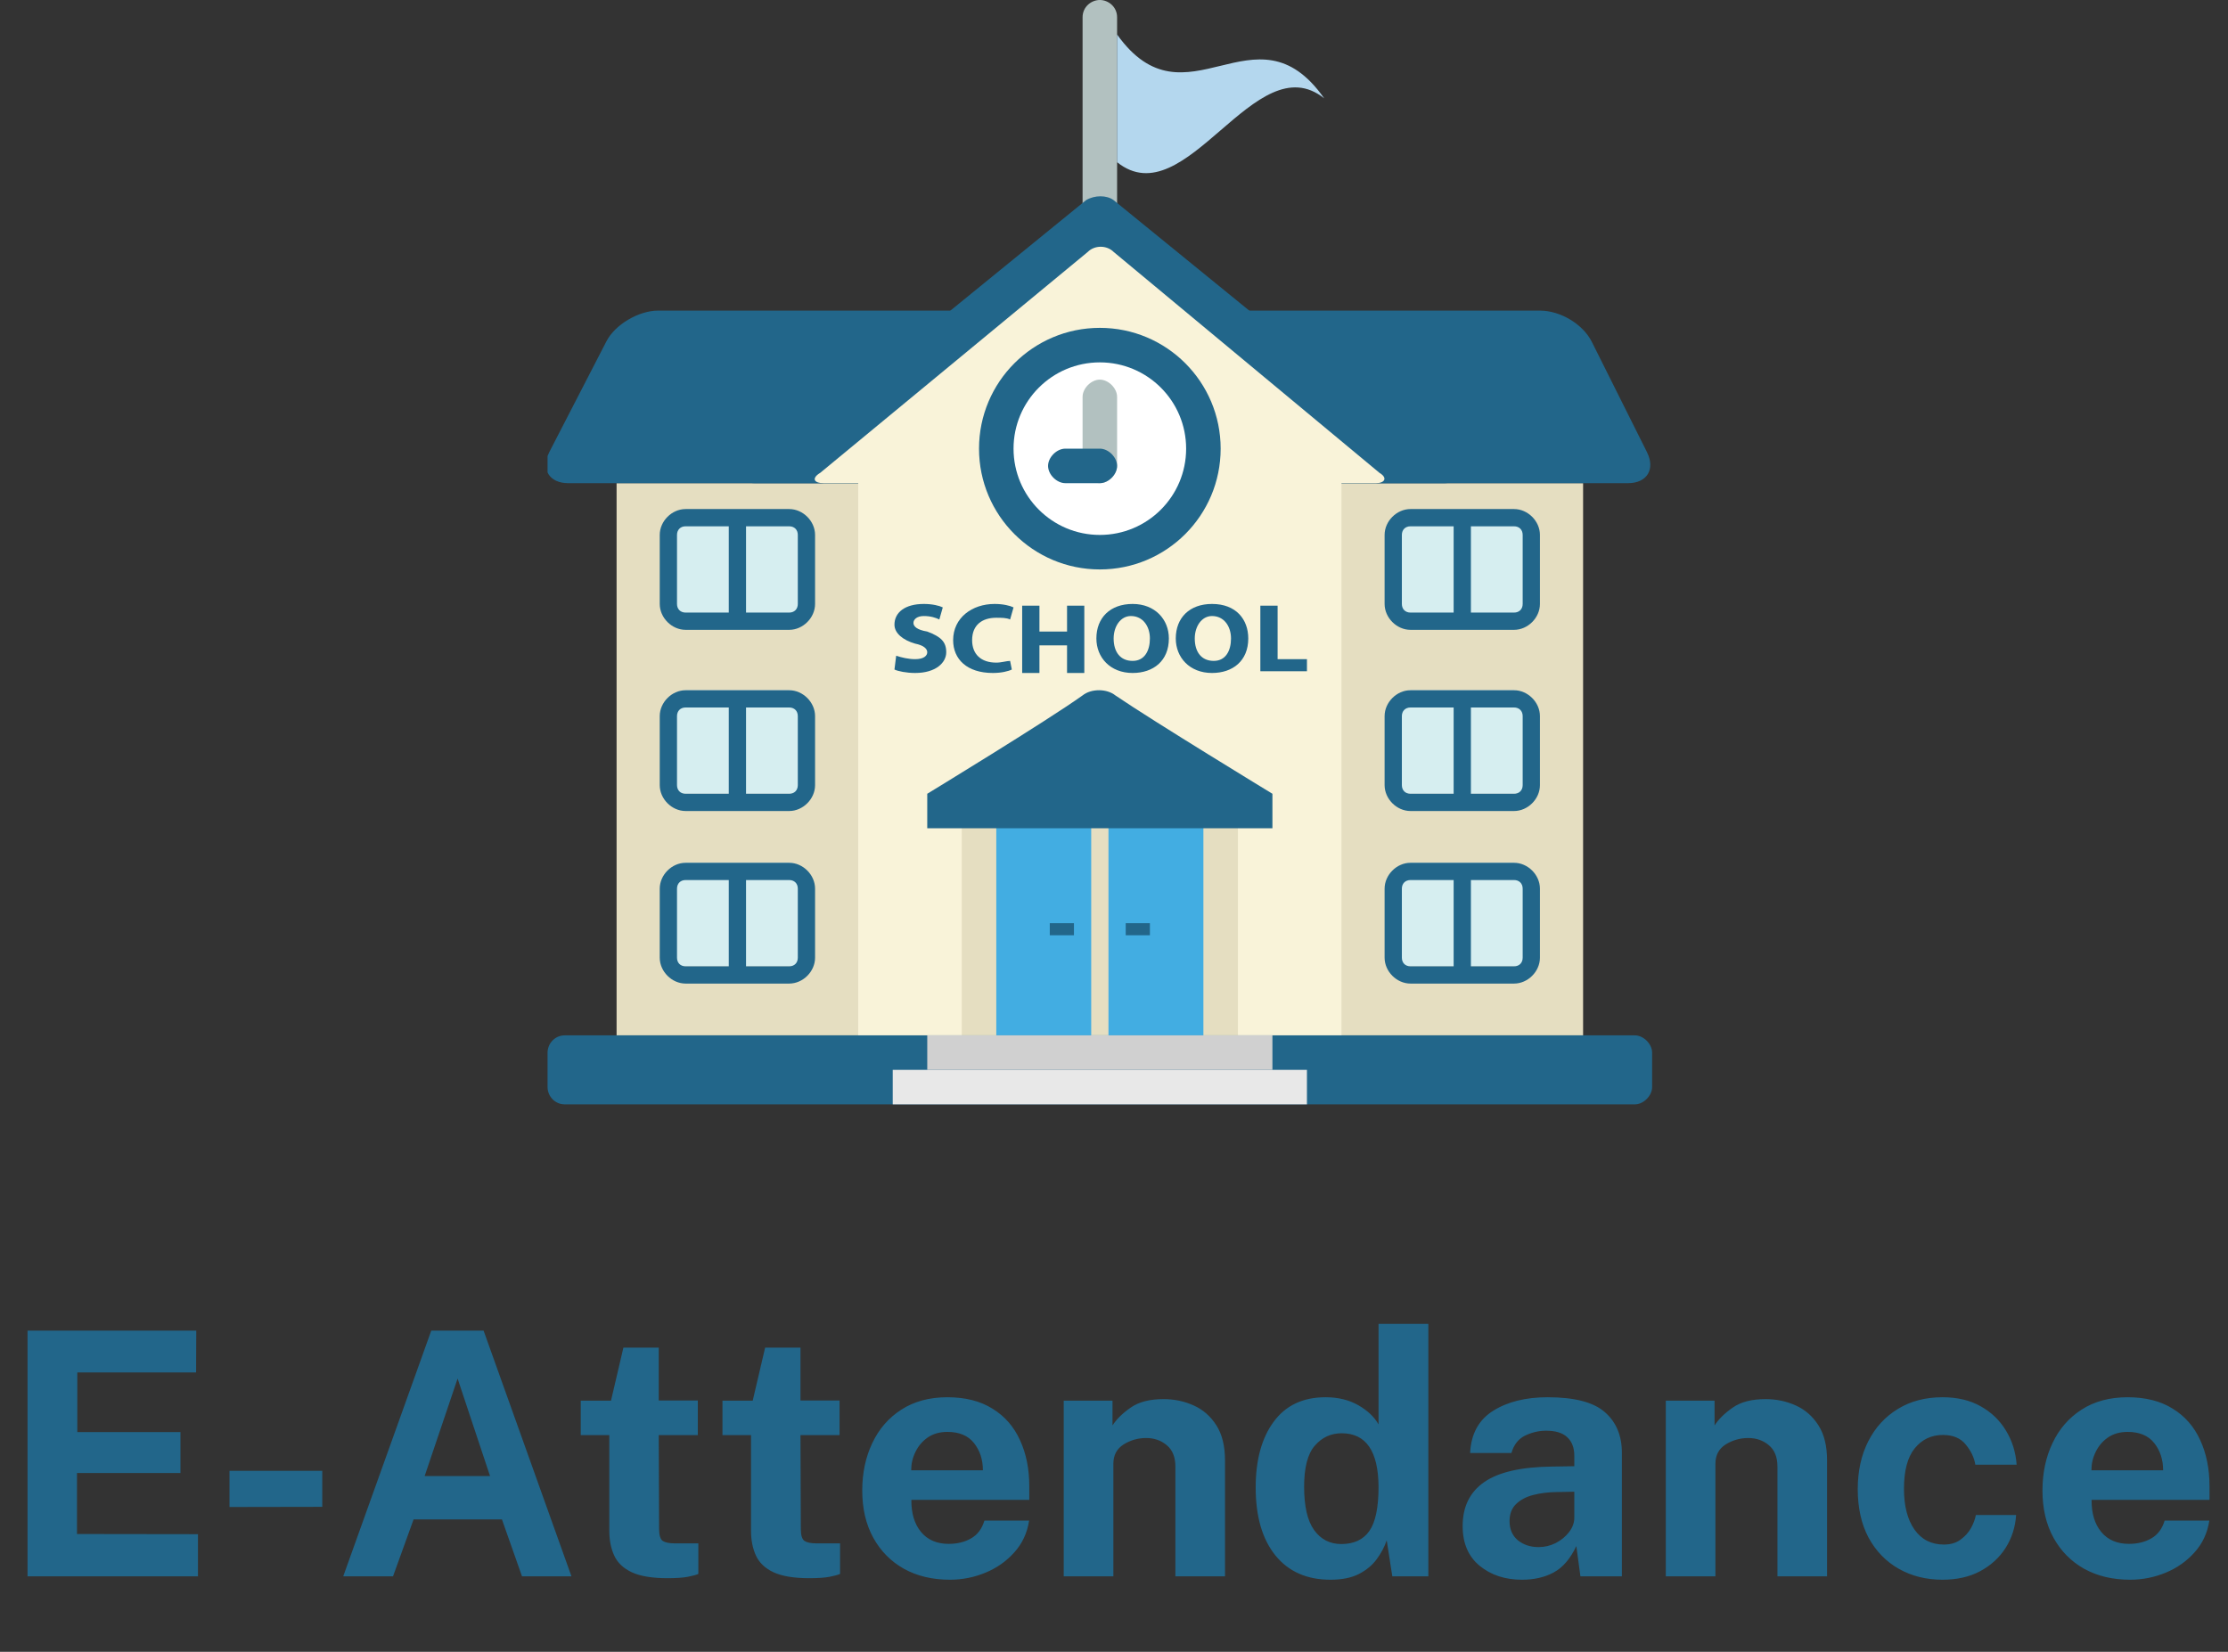 <svg width="236" height="175" viewBox="0 0 236 175" fill="none" xmlns="http://www.w3.org/2000/svg">
<rect x="0" y="0" width="236" height="175" fill="#333333" stroke="none"/>
<g clip-path="url(#clip0_4:107)">
<path d="M118.328 21.572C118.328 22.486 117.414 23.4 116.5 23.4C115.586 23.4 114.672 22.486 114.672 21.572V1.828C114.672 0.731 115.586 0 116.5 0C117.414 0 118.328 0.731 118.328 1.828V21.572Z" fill="#B2C1C0"/>
<path d="M65.312 51.188H167.688V109.688H65.312V51.188Z" fill="#E5DEC1"/>
<path d="M168.602 36.197C167.687 34.369 165.311 32.906 163.117 32.906H69.7C67.689 32.906 65.13 34.369 64.216 36.197L58.183 47.897C57.269 49.725 58.183 51.188 60.194 51.188H172.441C174.452 51.188 175.366 49.725 174.452 47.897L168.602 36.197Z" fill="#22668A"/>
<path d="M85.422 82.266C85.422 83.18 84.691 84.094 83.594 84.094H72.625C71.528 84.094 70.797 83.18 70.797 82.266V74.953C70.797 74.039 71.528 73.125 72.625 73.125H83.594C84.691 73.125 85.422 74.039 85.422 74.953V82.266Z" fill="#D6EEF0"/>
<path d="M85.422 63.984C85.422 64.898 84.691 65.812 83.594 65.812H72.625C71.528 65.812 70.797 64.898 70.797 63.984V56.672C70.797 55.758 71.528 54.844 72.625 54.844H83.594C84.691 54.844 85.422 55.758 85.422 56.672V63.984Z" fill="#D6EEF0"/>
<path d="M83.594 66.727H72.625C71.162 66.727 69.883 65.447 69.883 63.984V56.672C69.883 55.209 71.162 53.93 72.625 53.93H83.594C85.056 53.93 86.336 55.209 86.336 56.672V63.984C86.336 65.447 85.056 66.727 83.594 66.727ZM72.625 55.758C72.077 55.758 71.711 56.123 71.711 56.672V63.984C71.711 64.533 72.077 64.898 72.625 64.898H83.594C84.142 64.898 84.508 64.533 84.508 63.984V56.672C84.508 56.123 84.142 55.758 83.594 55.758H72.625Z" fill="#22668A"/>
<path d="M77.195 54.844H79.023V65.812H77.195V54.844Z" fill="#22668A"/>
<path d="M83.594 85.922H72.625C71.162 85.922 69.883 84.642 69.883 83.18V75.867C69.883 74.405 71.162 73.125 72.625 73.125H83.594C85.056 73.125 86.336 74.405 86.336 75.867V83.18C86.336 84.642 85.056 85.922 83.594 85.922ZM72.625 74.953C72.077 74.953 71.711 75.319 71.711 75.867V83.18C71.711 83.728 72.077 84.094 72.625 84.094H83.594C84.142 84.094 84.508 83.728 84.508 83.18V75.867C84.508 75.319 84.142 74.953 83.594 74.953H72.625Z" fill="#22668A"/>
<path d="M77.195 74.039H79.023V85.008H77.195V74.039Z" fill="#22668A"/>
<path d="M85.422 100.547C85.422 101.461 84.691 102.375 83.594 102.375H72.625C71.528 102.375 70.797 101.461 70.797 100.547V93.234C70.797 92.32 71.528 91.406 72.625 91.406H83.594C84.691 91.406 85.422 92.32 85.422 93.234V100.547Z" fill="#D6EEF0"/>
<path d="M83.594 104.203H72.625C71.162 104.203 69.883 102.923 69.883 101.461V94.148C69.883 92.686 71.162 91.406 72.625 91.406H83.594C85.056 91.406 86.336 92.686 86.336 94.148V101.461C86.336 102.923 85.056 104.203 83.594 104.203ZM72.625 93.234C72.077 93.234 71.711 93.6 71.711 94.148V101.461C71.711 102.009 72.077 102.375 72.625 102.375H83.594C84.142 102.375 84.508 102.009 84.508 101.461V94.148C84.508 93.6 84.142 93.234 83.594 93.234H72.625Z" fill="#22668A"/>
<path d="M77.195 92.32H79.023V103.289H77.195V92.32Z" fill="#22668A"/>
<path d="M162.203 82.266C162.203 83.18 161.289 84.094 160.375 84.094H149.406C148.492 84.094 147.578 83.18 147.578 82.266V74.953C147.578 74.039 148.492 73.125 149.406 73.125H160.375C161.289 73.125 162.203 74.039 162.203 74.953V82.266Z" fill="#D6EEF0"/>
<path d="M162.203 63.984C162.203 64.898 161.289 65.812 160.375 65.812H149.406C148.492 65.812 147.578 64.898 147.578 63.984V56.672C147.578 55.758 148.492 54.844 149.406 54.844H160.375C161.289 54.844 162.203 55.758 162.203 56.672V63.984Z" fill="#D6EEF0"/>
<path d="M160.375 66.727H149.406C147.944 66.727 146.664 65.447 146.664 63.984V56.672C146.664 55.209 147.944 53.93 149.406 53.93H160.375C161.837 53.93 163.117 55.209 163.117 56.672V63.984C163.117 65.447 161.837 66.727 160.375 66.727ZM149.406 55.758C148.858 55.758 148.492 56.123 148.492 56.672V63.984C148.492 64.533 148.858 64.898 149.406 64.898H160.375C160.923 64.898 161.289 64.533 161.289 63.984V56.672C161.289 56.123 160.923 55.758 160.375 55.758H149.406Z" fill="#22668A"/>
<path d="M153.977 54.844H155.805V65.812H153.977V54.844Z" fill="#22668A"/>
<path d="M160.375 85.922H149.406C147.944 85.922 146.664 84.642 146.664 83.18V75.867C146.664 74.405 147.944 73.125 149.406 73.125H160.375C161.837 73.125 163.117 74.405 163.117 75.867V83.18C163.117 84.642 161.837 85.922 160.375 85.922ZM149.406 74.953C148.858 74.953 148.492 75.319 148.492 75.867V83.18C148.492 83.728 148.858 84.094 149.406 84.094H160.375C160.923 84.094 161.289 83.728 161.289 83.18V75.867C161.289 75.319 160.923 74.953 160.375 74.953H149.406Z" fill="#22668A"/>
<path d="M153.977 74.039H155.805V85.008H153.977V74.039Z" fill="#22668A"/>
<path d="M162.203 100.547C162.203 101.461 161.289 102.375 160.375 102.375H149.406C148.492 102.375 147.578 101.461 147.578 100.547V93.234C147.578 92.32 148.492 91.406 149.406 91.406H160.375C161.289 91.406 162.203 92.32 162.203 93.234V100.547Z" fill="#D6EEF0"/>
<path d="M160.375 104.203H149.406C147.944 104.203 146.664 102.923 146.664 101.461V94.148C146.664 92.686 147.944 91.406 149.406 91.406H160.375C161.837 91.406 163.117 92.686 163.117 94.148V101.461C163.117 102.923 161.837 104.203 160.375 104.203ZM149.406 93.234C148.858 93.234 148.492 93.6 148.492 94.148V101.461C148.492 102.009 148.858 102.375 149.406 102.375H160.375C160.923 102.375 161.289 102.009 161.289 101.461V94.148C161.289 93.6 160.923 93.234 160.375 93.234H149.406Z" fill="#22668A"/>
<path d="M153.977 92.32H155.805V103.289H153.977V92.32Z" fill="#22668A"/>
<path d="M117.962 21.206C117.231 20.658 115.952 20.658 115.037 21.206L79.572 50.091C78.841 50.639 78.841 51.188 79.938 51.188H153.062C153.977 51.188 154.342 50.639 153.428 50.091L117.962 21.206Z" fill="#22668A"/>
<path d="M146.116 50.091L117.963 26.691C117.231 25.959 115.952 25.959 115.22 26.691L86.884 50.091C85.97 50.639 86.153 51.188 87.25 51.188H90.906V109.688H142.094V51.188H145.75C146.664 51.188 147.03 50.639 146.116 50.091Z" fill="#F9F3D9"/>
<path d="M101.875 82.266H131.125V109.688H101.875V82.266Z" fill="#E5DEC1"/>
<path d="M105.531 82.266H127.469V109.688H105.531V82.266Z" fill="#42ADE2"/>
<path d="M94.928 69.469C95.477 69.652 96.208 69.834 96.939 69.834C97.853 69.834 98.219 69.469 98.219 69.103C98.219 68.737 97.853 68.372 96.939 68.189C95.659 67.823 94.745 67.092 94.745 66.178C94.745 64.898 95.842 63.984 97.853 63.984C98.767 63.984 99.498 64.167 99.864 64.35L99.498 65.63C99.133 65.447 98.584 65.264 97.853 65.264C97.122 65.264 96.756 65.63 96.756 65.995C96.756 66.361 97.122 66.727 98.219 66.909C99.681 67.458 100.23 68.006 100.23 69.103C100.23 70.2 99.133 71.297 96.939 71.297C96.025 71.297 95.111 71.114 94.745 70.931L94.928 69.469Z" fill="#22668A"/>
<path d="M107.177 70.931C106.811 71.114 106.08 71.297 105.166 71.297C102.423 71.297 100.961 69.834 100.961 67.823C100.961 65.447 102.972 63.984 105.348 63.984C106.262 63.984 106.994 64.167 107.359 64.35L106.994 65.63C106.628 65.447 106.08 65.447 105.531 65.447C104.069 65.447 102.972 66.178 102.972 67.823C102.972 69.286 103.886 70.2 105.531 70.2C106.08 70.2 106.628 70.017 106.994 70.017L107.177 70.931Z" fill="#22668A"/>
<path d="M110.102 64.167V66.909H113.027V64.167H114.855V71.297H113.027V68.372H110.102V71.297H108.273V64.167H110.102Z" fill="#22668A"/>
<path d="M123.812 67.641C123.812 70.017 122.167 71.297 119.973 71.297C117.597 71.297 116.134 69.652 116.134 67.641C116.134 65.447 117.597 63.984 119.973 63.984C122.35 63.984 123.812 65.63 123.812 67.641ZM117.962 67.641C117.962 69.103 118.694 70.017 119.973 70.017C121.253 70.017 121.802 68.92 121.802 67.641C121.802 66.361 121.07 65.264 119.791 65.264C118.694 65.264 117.962 66.361 117.962 67.641Z" fill="#22668A"/>
<path d="M132.222 67.641C132.222 70.017 130.577 71.297 128.383 71.297C126.006 71.297 124.544 69.652 124.544 67.641C124.544 65.447 126.006 63.984 128.383 63.984C130.942 63.984 132.222 65.63 132.222 67.641ZM126.555 67.641C126.555 69.103 127.286 70.017 128.566 70.017C129.845 70.017 130.394 68.92 130.394 67.641C130.394 66.361 129.662 65.264 128.383 65.264C127.286 65.264 126.555 66.361 126.555 67.641Z" fill="#22668A"/>
<path d="M133.502 64.167H135.33V69.834H138.438V71.114H133.502V64.167Z" fill="#22668A"/>
<path d="M116.5 60.328C123.568 60.328 129.297 54.599 129.297 47.531C129.297 40.464 123.568 34.734 116.5 34.734C109.432 34.734 103.703 40.464 103.703 47.531C103.703 54.599 109.432 60.328 116.5 60.328Z" fill="#22668A"/>
<path d="M116.5 56.672C121.548 56.672 125.641 52.58 125.641 47.531C125.641 42.483 121.548 38.391 116.5 38.391C111.452 38.391 107.359 42.483 107.359 47.531C107.359 52.58 111.452 56.672 116.5 56.672Z" fill="white"/>
<path d="M115.586 82.266H117.414V109.688H115.586V82.266Z" fill="#E5DEC1"/>
<path d="M116.5 40.219C115.586 40.219 114.672 41.133 114.672 42.047V49.359C114.672 50.273 115.586 51.188 116.5 51.188C117.414 51.188 118.328 50.273 118.328 49.359V42.047C118.328 41.133 117.414 40.219 116.5 40.219Z" fill="#B2C1C0"/>
<path d="M116.5 47.531H112.844C111.93 47.531 111.016 48.445 111.016 49.359C111.016 50.273 111.93 51.188 112.844 51.188H116.5C117.414 51.188 118.328 50.273 118.328 49.359C118.328 48.445 117.414 47.531 116.5 47.531Z" fill="#22668A"/>
<path d="M118.328 3.656V17.184C125.641 23.034 132.953 4.57 140.266 10.42C132.953 -2.38419e-07 125.641 13.894 118.328 3.656Z" fill="#B4D7EE"/>
<path d="M118.145 73.673C117.231 72.942 115.586 72.942 114.672 73.673C110.833 76.416 98.219 84.094 98.219 84.094V87.75H134.781V84.094C134.781 84.094 122.167 76.416 118.145 73.673Z" fill="#22668A"/>
<path d="M173.172 109.688H59.828C58.731 109.688 58 110.602 58 111.516V115.172C58 116.086 58.731 117 59.828 117H173.172C174.086 117 175 116.086 175 115.172V111.516C175 110.602 174.086 109.688 173.172 109.688Z" fill="#22668A"/>
<path d="M94.562 113.344H138.438V117H94.562V113.344Z" fill="#E8E8E8"/>
<path d="M98.219 109.688H134.781V113.344H98.219V109.688Z" fill="#D0D0D0"/>
<path d="M111.198 97.805H113.758V99.084H111.198V97.805Z" fill="#22668A"/>
<path d="M119.242 97.805H121.802V99.084H119.242V97.805Z" fill="#22668A"/>
</g>
<path d="M2.916 167V140.972H20.79L20.772 145.4H8.19V151.718H19.116V156.056H8.154V162.518L20.97 162.536V167H2.916ZM34.136 155.822V159.638L24.308 159.656V155.822H34.136ZM36.357 167L45.681 140.972H51.225L60.531 167H55.293L53.169 160.97H43.809L41.631 167H36.357ZM44.979 156.38H51.909L48.471 146.048L44.979 156.38ZM73.918 152.042H69.778L69.814 161.96C69.814 162.644 69.946 163.076 70.21 163.256C70.474 163.424 70.894 163.508 71.47 163.508H73.972V166.748C73.72 166.856 73.342 166.958 72.838 167.054C72.334 167.15 71.626 167.198 70.714 167.198C69.082 167.198 67.816 166.988 66.916 166.568C66.028 166.148 65.41 165.56 65.062 164.804C64.714 164.048 64.54 163.172 64.54 162.176V152.042H61.516V148.388H64.72L66.034 142.772H69.778V148.37H73.918V152.042ZM88.93 152.042H84.79L84.826 161.96C84.826 162.644 84.958 163.076 85.222 163.256C85.486 163.424 85.906 163.508 86.482 163.508H88.984V166.748C88.732 166.856 88.354 166.958 87.85 167.054C87.346 167.15 86.638 167.198 85.726 167.198C84.094 167.198 82.828 166.988 81.928 166.568C81.04 166.148 80.422 165.56 80.074 164.804C79.726 164.048 79.552 163.172 79.552 162.176V152.042H76.528V148.388H79.732L81.046 142.772H84.79V148.37H88.93V152.042ZM96.535 158.9C96.523 160.328 96.865 161.462 97.561 162.302C98.257 163.142 99.235 163.562 100.495 163.562C101.395 163.562 102.181 163.37 102.853 162.986C103.537 162.602 104.011 161.972 104.275 161.096H109.009C108.805 162.416 108.277 163.544 107.425 164.48C106.585 165.416 105.565 166.13 104.365 166.622C103.165 167.114 101.917 167.36 100.621 167.36C98.773 167.36 97.153 166.976 95.761 166.208C94.369 165.428 93.283 164.33 92.503 162.914C91.723 161.498 91.333 159.83 91.333 157.91C91.333 156.05 91.687 154.376 92.395 152.888C93.103 151.388 94.129 150.206 95.473 149.342C96.829 148.466 98.455 148.028 100.351 148.028C102.247 148.028 103.837 148.43 105.121 149.234C106.417 150.026 107.389 151.136 108.037 152.564C108.697 153.98 109.027 155.618 109.027 157.478V158.9H96.535ZM96.517 155.768H104.113C104.113 154.64 103.801 153.68 103.177 152.888C102.553 152.096 101.611 151.7 100.351 151.7C99.535 151.7 98.839 151.898 98.263 152.294C97.699 152.69 97.267 153.2 96.967 153.824C96.667 154.436 96.517 155.084 96.517 155.768ZM112.676 167V148.388H117.842V151.016C118.274 150.344 118.916 149.714 119.768 149.126C120.62 148.526 121.778 148.226 123.242 148.226C124.382 148.226 125.444 148.448 126.428 148.892C127.424 149.336 128.228 150.038 128.84 150.998C129.452 151.946 129.758 153.188 129.758 154.724V167H124.502V155.372C124.502 154.364 124.196 153.608 123.584 153.104C122.984 152.6 122.258 152.348 121.406 152.348C120.542 152.348 119.744 152.576 119.012 153.032C118.292 153.488 117.932 154.172 117.932 155.084V167H112.676ZM140.928 167.36C138.432 167.36 136.488 166.502 135.096 164.786C133.704 163.058 133.008 160.658 133.008 157.586C133.008 154.67 133.644 152.348 134.916 150.62C136.188 148.892 138.018 148.028 140.406 148.028C141.738 148.028 142.896 148.31 143.88 148.874C144.864 149.438 145.578 150.116 146.022 150.908V140.252H151.296V167H147.48L146.886 163.184C146.658 163.868 146.31 164.528 145.842 165.164C145.386 165.8 144.756 166.328 143.952 166.748C143.16 167.156 142.152 167.36 140.928 167.36ZM142.08 163.58C143.412 163.58 144.402 163.118 145.05 162.194C145.698 161.27 146.022 159.71 146.022 157.514C145.998 153.734 144.696 151.844 142.116 151.844C140.976 151.844 140.028 152.282 139.272 153.158C138.516 154.022 138.138 155.474 138.138 157.514C138.138 159.59 138.492 161.12 139.2 162.104C139.908 163.088 140.868 163.58 142.08 163.58ZM161.213 167.36C159.425 167.36 157.931 166.868 156.731 165.884C155.531 164.9 154.931 163.496 154.931 161.672C154.931 159.632 155.687 158.084 157.199 157.028C158.723 155.96 161.135 155.408 164.435 155.372L166.757 155.336V154.22C166.757 153.368 166.505 152.714 166.001 152.258C165.509 151.79 164.741 151.562 163.697 151.574C162.929 151.586 162.197 151.766 161.501 152.114C160.817 152.462 160.349 153.068 160.097 153.932H155.723C155.819 151.916 156.629 150.428 158.153 149.468C159.677 148.508 161.603 148.028 163.931 148.028C166.787 148.028 168.809 148.556 169.997 149.612C171.197 150.656 171.797 152.09 171.797 153.914V167H167.405L166.973 163.796C166.337 165.14 165.539 166.07 164.579 166.586C163.631 167.102 162.509 167.36 161.213 167.36ZM162.977 163.904C163.613 163.904 164.219 163.76 164.795 163.472C165.371 163.172 165.839 162.788 166.199 162.32C166.571 161.84 166.757 161.33 166.757 160.79V158.036L164.867 158.072C163.991 158.084 163.175 158.186 162.419 158.378C161.663 158.57 161.051 158.894 160.583 159.35C160.127 159.794 159.899 160.394 159.899 161.15C159.899 162.014 160.193 162.692 160.781 163.184C161.381 163.664 162.113 163.904 162.977 163.904ZM176.449 167V148.388H181.615V151.016C182.047 150.344 182.689 149.714 183.541 149.126C184.393 148.526 185.551 148.226 187.015 148.226C188.155 148.226 189.217 148.448 190.201 148.892C191.197 149.336 192.001 150.038 192.613 150.998C193.225 151.946 193.531 153.188 193.531 154.724V167H188.275V155.372C188.275 154.364 187.969 153.608 187.357 153.104C186.757 152.6 186.031 152.348 185.179 152.348C184.315 152.348 183.517 152.576 182.785 153.032C182.065 153.488 181.705 154.172 181.705 155.084V167H176.449ZM205.763 148.028C207.323 148.028 208.667 148.346 209.795 148.982C210.935 149.618 211.829 150.476 212.477 151.556C213.137 152.636 213.515 153.842 213.611 155.174H209.237C209.117 154.43 208.781 153.722 208.229 153.05C207.689 152.366 206.879 152.024 205.799 152.024C204.575 152.024 203.579 152.498 202.811 153.446C202.055 154.382 201.677 155.81 201.677 157.73C201.677 159.554 202.049 160.994 202.793 162.05C203.537 163.106 204.575 163.634 205.907 163.634C206.615 163.634 207.203 163.46 207.671 163.112C208.151 162.764 208.523 162.35 208.787 161.87C209.051 161.378 209.219 160.922 209.291 160.502H213.557C213.473 161.786 213.101 162.95 212.441 163.994C211.781 165.026 210.881 165.848 209.741 166.46C208.613 167.06 207.287 167.36 205.763 167.36C204.035 167.36 202.493 166.976 201.137 166.208C199.781 165.44 198.713 164.342 197.933 162.914C197.165 161.474 196.781 159.758 196.781 157.766C196.781 155.846 197.153 154.154 197.897 152.69C198.641 151.226 199.685 150.086 201.029 149.27C202.373 148.442 203.951 148.028 205.763 148.028ZM221.55 158.9C221.538 160.328 221.88 161.462 222.576 162.302C223.272 163.142 224.25 163.562 225.51 163.562C226.41 163.562 227.196 163.37 227.868 162.986C228.552 162.602 229.026 161.972 229.29 161.096H234.024C233.82 162.416 233.292 163.544 232.44 164.48C231.6 165.416 230.58 166.13 229.38 166.622C228.18 167.114 226.932 167.36 225.636 167.36C223.788 167.36 222.168 166.976 220.776 166.208C219.384 165.428 218.298 164.33 217.518 162.914C216.738 161.498 216.348 159.83 216.348 157.91C216.348 156.05 216.702 154.376 217.41 152.888C218.118 151.388 219.144 150.206 220.488 149.342C221.844 148.466 223.47 148.028 225.366 148.028C227.262 148.028 228.852 148.43 230.136 149.234C231.432 150.026 232.404 151.136 233.052 152.564C233.712 153.98 234.042 155.618 234.042 157.478V158.9H221.55ZM221.532 155.768H229.128C229.128 154.64 228.816 153.68 228.192 152.888C227.568 152.096 226.626 151.7 225.366 151.7C224.55 151.7 223.854 151.898 223.278 152.294C222.714 152.69 222.282 153.2 221.982 153.824C221.682 154.436 221.532 155.084 221.532 155.768Z" fill="#22668A"/>
<defs>
<clipPath id="clip0_4:107">
<rect width="117" height="117" fill="white" transform="translate(58)"/>
</clipPath>
</defs>
</svg>
